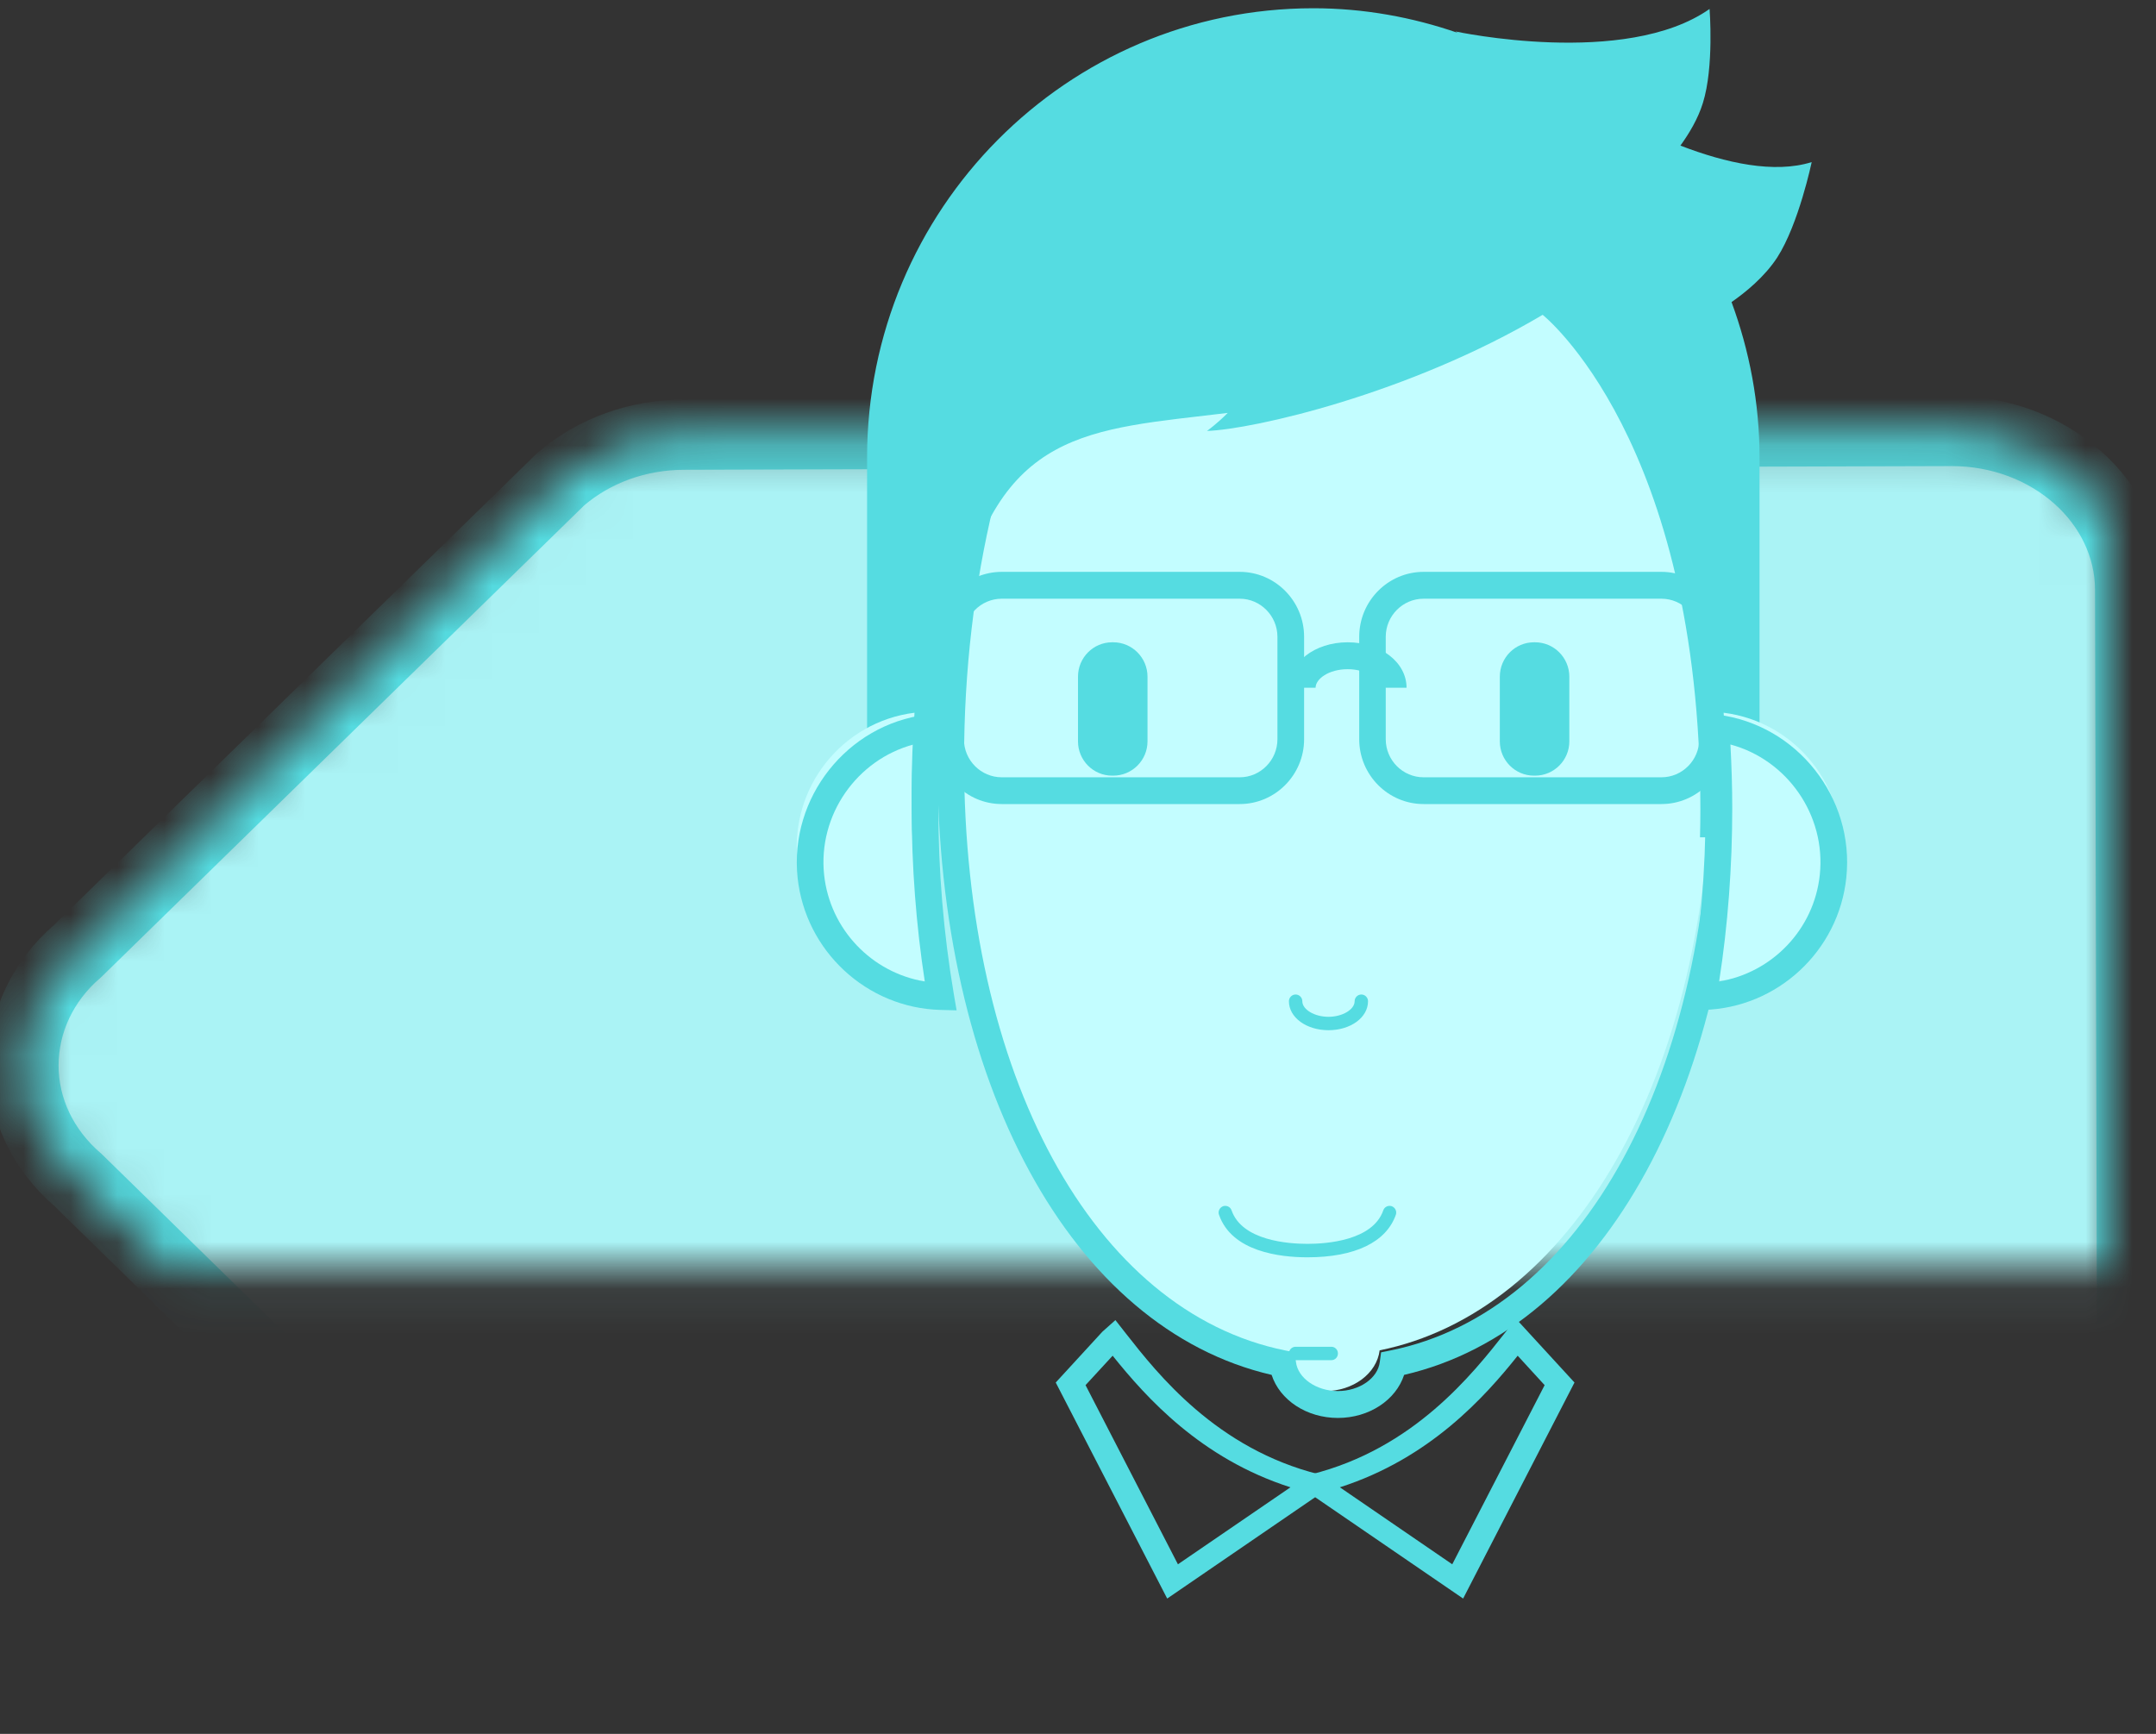 <?xml version="1.0" encoding="UTF-8" standalone="no"?>
<svg width="46px" height="37px" viewBox="0 0 46 37" version="1.1" xmlns="http://www.w3.org/2000/svg" xmlns:xlink="http://www.w3.org/1999/xlink">
    <rect x="0" y="0" width="46" height="37" fill="#333333" stroke="none"/>
    <!-- Generator: Sketch 42 (36781) - http://www.bohemiancoding.com/sketch -->
    <title>Group 6</title>
    <desc>Created with Sketch.</desc>
    <defs>
        <path d="M11.999,35.288 L1.663,25.18 C0.914,24.533 0.5,23.664 0.5,22.734 C0.503,21.804 0.914,20.933 1.652,20.299 L11.964,10.225 C12.676,9.615 13.61,9.275 14.599,9.275 L41.634,9.196 L41.642,9.196 C43.737,9.196 45.443,10.712 45.449,12.584 L45.5,32.765 C45.506,34.64 43.8,36.17 41.7,36.173 L14.668,36.255 L14.668,36.255 L14.659,36.255 C13.665,36.255 12.724,35.916 11.999,35.288 Z" id="path-1"></path>
        <mask id="mask-2" maskContentUnits="userSpaceOnUse" maskUnits="objectBoundingBox" x="0" y="0" width="45" height="27.059" fill="white">
            <use xlink:href="#path-1"></use>
        </mask>
        <path d="M26.742,27.235 C22.141,27.235 18.697,30.174 17,35.521 L40.88,35.521 C39.183,30.174 35.739,27.235 31.138,27.235 L26.742,27.235 Z" id="path-3"></path>
        <mask id="mask-4" maskContentUnits="userSpaceOnUse" maskUnits="objectBoundingBox" x="0" y="0" width="23.88" height="8.286" fill="white">
            <use xlink:href="#path-3"></use>
        </mask>
    </defs>
    <g id="Version-4" stroke="none" stroke-width="1" fill="none" fill-rule="evenodd">
        <g id="2.2-Question" transform="translate(-1310, -296)">
            <g id="For-Them" transform="translate(1031, 171)">
                <g id="Group-2" transform="translate(77, 44)">
                    <g id="Group-6" transform="translate(202, 81)">
                        <use id="Stroke-118" stroke="#55DCE1" mask="url(#mask-2)" stroke-width="1.5" fill="#AAF3F5" xlink:href="#path-1"></use>
                        <use id="Fill-119" stroke="#55DCE1" mask="url(#mask-4)" stroke-width="1.5" fill="#C3FDFF" xlink:href="#path-3"></use>
                        <g id="Group-4" transform="translate(21.5, 27.235)" fill="#55DCE1">
                            <path d="M10.881,1.695 C10.183,2.569 9.011,3.886 7.087,4.503 L9.485,6.146 L11.456,2.323 L10.881,1.695 Z M6.016,4.342 L6.47,4.228 C8.663,3.681 9.919,2.085 10.618,1.196 L10.845,0.907 L12.093,2.267 L9.717,6.877 L6.016,4.342 Z" id="Fill-121"></path>
                            <path d="M1.661,2.323 L3.632,6.146 L6.033,4.503 C4.123,3.892 2.957,2.589 2.239,1.695 L1.661,2.323 Z M1.025,2.267 L2.02,1.183 L2.298,0.935 L2.525,1.225 C3.198,2.083 4.454,3.681 6.65,4.228 L7.104,4.342 L3.403,6.877 L1.025,2.267 Z" id="Fill-123"></path>
                        </g>
                        <path d="M20,15.934 C20,8.061 23.699,1.68 28.259,1.68 C32.821,1.68 36.52,8.061 36.52,15.934 C36.52,23.114 33.438,28.008 29.436,28.815 C29.375,29.305 28.876,29.687 28.259,29.687 C27.644,29.687 27.145,29.305 27.081,28.815 C23.079,28.008 20,23.114 20,15.934" id="Fill-124" fill="#C3FDFF"></path>
                        <path d="M20.569,16.218 C20.569,22.929 23.323,27.991 27.423,28.818 L27.622,28.858 L27.65,29.063 C27.692,29.412 28.088,29.684 28.545,29.684 C29.002,29.684 29.397,29.412 29.439,29.063 L29.467,28.858 L29.666,28.818 C33.766,27.991 36.52,22.929 36.52,16.218 C36.52,8.517 32.942,2.251 28.545,2.251 C24.148,2.251 20.569,8.517 20.569,16.218 M27.131,29.339 C22.858,28.351 20,23.111 20,16.218 C20,8.202 23.833,1.68 28.545,1.68 C33.256,1.68 37.089,8.202 37.089,16.218 C37.089,23.111 34.232,28.351 29.958,29.339 C29.784,29.876 29.212,30.258 28.545,30.258 C27.877,30.258 27.305,29.876 27.131,29.339" id="Fill-125" fill="#55DCE1"></path>
                        <path d="M30.374,12.776 C29.928,12.776 29.566,13.142 29.566,13.589 L29.566,15.775 C29.566,16.222 29.928,16.587 30.374,16.587 L35.447,16.587 C35.893,16.587 36.255,16.222 36.255,15.775 L36.255,13.589 C36.255,13.142 35.893,12.776 35.447,12.776 L30.374,12.776 Z M29,15.775 L29,13.589 C29,12.824 29.617,12.203 30.374,12.203 L35.447,12.203 C36.207,12.203 36.824,12.824 36.824,13.589 L36.824,15.775 C36.824,16.537 36.207,17.158 35.447,17.158 L30.374,17.158 C29.617,17.158 29,16.537 29,15.775 L29,15.775 Z" id="Fill-126" fill="#55DCE1"></path>
                        <path d="M21.374,12.776 C20.928,12.776 20.566,13.142 20.566,13.589 L20.566,15.775 C20.566,16.222 20.928,16.587 21.374,16.587 L26.45,16.587 C26.893,16.587 27.255,16.222 27.255,15.775 L27.255,13.589 C27.255,13.142 26.893,12.776 26.45,12.776 L21.374,12.776 Z M20,15.775 L20,13.589 C20,12.824 20.617,12.203 21.374,12.203 L26.45,12.203 C27.207,12.203 27.824,12.824 27.824,13.589 L27.824,15.775 C27.824,16.537 27.207,17.158 26.45,17.158 L21.374,17.158 C20.617,17.158 20,16.537 20,15.775 L20,15.775 Z" id="Fill-127" fill="#55DCE1"></path>
                        <path d="M27.5,14.676 L28.069,14.676 C28.069,14.488 28.35,14.28 28.754,14.28 C29.149,14.28 29.441,14.488 29.441,14.676 L30.01,14.676 C30.01,14.133 29.457,13.706 28.754,13.706 C28.052,13.706 27.5,14.133 27.5,14.676" id="Fill-128" fill="#55DCE1"></path>
                        <path d="M27.643,29.025 L28.406,29.025 C28.484,29.025 28.546,28.961 28.546,28.882 C28.546,28.803 28.484,28.739 28.406,28.739 L27.643,28.739 C27.564,28.739 27.5,28.803 27.5,28.882 C27.5,28.961 27.564,29.025 27.643,29.025" id="Fill-129" fill="#55DCE1"></path>
                        <path d="M32.729,16.552 L32.752,16.552 C33.155,16.552 33.483,16.223 33.483,15.821 L33.483,14.44 C33.483,14.035 33.155,13.706 32.752,13.706 L32.729,13.706 C32.325,13.706 32,14.035 32,14.44 L32,15.821 C32,16.223 32.325,16.552 32.729,16.552" id="Fill-130" fill="#55DCE1"></path>
                        <path d="M23.729,16.552 L23.752,16.552 C24.155,16.552 24.483,16.223 24.483,15.821 L24.483,14.44 C24.483,14.035 24.155,13.706 23.752,13.706 L23.729,13.706 C23.325,13.706 23,14.035 23,14.44 L23,15.821 C23,16.223 23.325,16.552 23.729,16.552" id="Fill-131" fill="#55DCE1"></path>
                        <path d="M28.344,21.984 C28.818,21.984 29.188,21.712 29.188,21.366 C29.188,21.287 29.124,21.222 29.045,21.222 C28.967,21.222 28.902,21.287 28.902,21.366 C28.902,21.543 28.641,21.698 28.344,21.698 C28.047,21.698 27.786,21.543 27.786,21.366 C27.786,21.287 27.722,21.222 27.643,21.222 C27.564,21.222 27.5,21.287 27.5,21.366 C27.5,21.712 27.873,21.984 28.344,21.984" id="Fill-132" fill="#55DCE1"></path>
                        <path d="M27.895,26.83 C28.91,26.83 29.577,26.506 29.782,25.921 C29.807,25.848 29.768,25.767 29.692,25.739 C29.62,25.716 29.538,25.753 29.513,25.829 C29.289,26.473 28.307,26.543 27.895,26.543 C27.483,26.543 26.501,26.473 26.277,25.829 C26.252,25.753 26.17,25.716 26.097,25.739 C26.022,25.767 25.982,25.848 26.008,25.921 C26.282,26.712 27.309,26.83 27.895,26.83" id="Fill-133" fill="#55DCE1"></path>
                        <path d="M28.021,0.176 C29.103,0.176 30.138,0.368 31.105,0.702 C31.088,0.691 31.069,0.68 31.052,0.671 C31.052,0.671 34.681,1.453 36.475,0.191 C36.475,0.191 36.574,1.428 36.332,2.199 C36.229,2.533 36.038,2.851 35.853,3.107 C36.823,3.481 37.855,3.709 38.654,3.459 C38.654,3.459 38.377,4.781 37.92,5.492 C37.65,5.908 37.241,6.24 36.944,6.446 C37.325,7.481 37.541,8.594 37.541,9.765 L37.541,17.868 L36.271,17.868 C36.276,17.668 36.279,17.465 36.279,17.263 C36.279,9.39 32.914,6.718 32.914,6.718 C30.054,8.412 26.728,9.163 25.752,9.196 C25.752,9.196 25.965,9.044 26.195,8.811 C23.203,9.174 21.304,9.146 20.432,13.044 C20.432,13.044 19.765,17.668 19.77,17.868 L18.5,17.868 L18.5,9.765 C18.5,4.468 22.762,0.176 28.021,0.176" id="Fill-134" fill="#55DCE1"></path>
                        <path d="M36.775,15.209 C38.32,15.403 39.436,16.804 39.271,18.368 C39.119,19.825 37.913,20.899 36.5,20.938 C36.716,19.661 36.837,18.311 36.837,16.916 C36.837,16.337 36.814,15.769 36.775,15.209" id="Fill-135" fill="#C3FDFF"></path>
                        <path d="M36.959,17.243 C36.959,18.491 36.867,19.737 36.679,20.944 C37.809,20.758 38.706,19.833 38.827,18.666 C38.961,17.389 38.126,16.21 36.92,15.887 C36.945,16.354 36.959,16.798 36.959,17.243 L36.959,17.243 Z M36.059,21.217 C36.278,19.923 36.39,18.587 36.39,17.243 C36.39,16.697 36.37,16.146 36.331,15.555 L36.308,15.209 L36.651,15.251 C38.342,15.465 39.57,17.023 39.393,18.725 C39.231,20.294 37.921,21.509 36.348,21.551 L36,21.56 L36.059,21.217 Z" id="Fill-136" fill="#55DCE1"></path>
                        <path d="M19.512,15.209 C17.967,15.403 16.851,16.804 17.016,18.368 C17.168,19.825 18.374,20.899 19.787,20.938 C19.571,19.661 19.45,18.311 19.45,16.916 C19.45,16.337 19.473,15.769 19.512,15.209" id="Fill-137" fill="#C3FDFF"></path>
                        <path d="M17.583,18.666 C17.707,19.833 18.601,20.758 19.731,20.944 C19.546,19.737 19.451,18.491 19.451,17.243 C19.451,16.798 19.465,16.351 19.49,15.887 C18.284,16.21 17.449,17.389 17.583,18.666 L17.583,18.666 Z M20.065,21.551 C18.492,21.509 17.182,20.294 17.017,18.725 C16.84,17.023 18.071,15.465 19.762,15.251 L20.104,15.209 L20.082,15.555 C20.04,16.143 20.02,16.694 20.02,17.243 C20.02,18.587 20.132,19.923 20.351,21.217 L20.41,21.56 L20.065,21.551 Z" id="Fill-138" fill="#55DCE1"></path>
                    </g>
                </g>
            </g>
        </g>
    </g>
</svg>